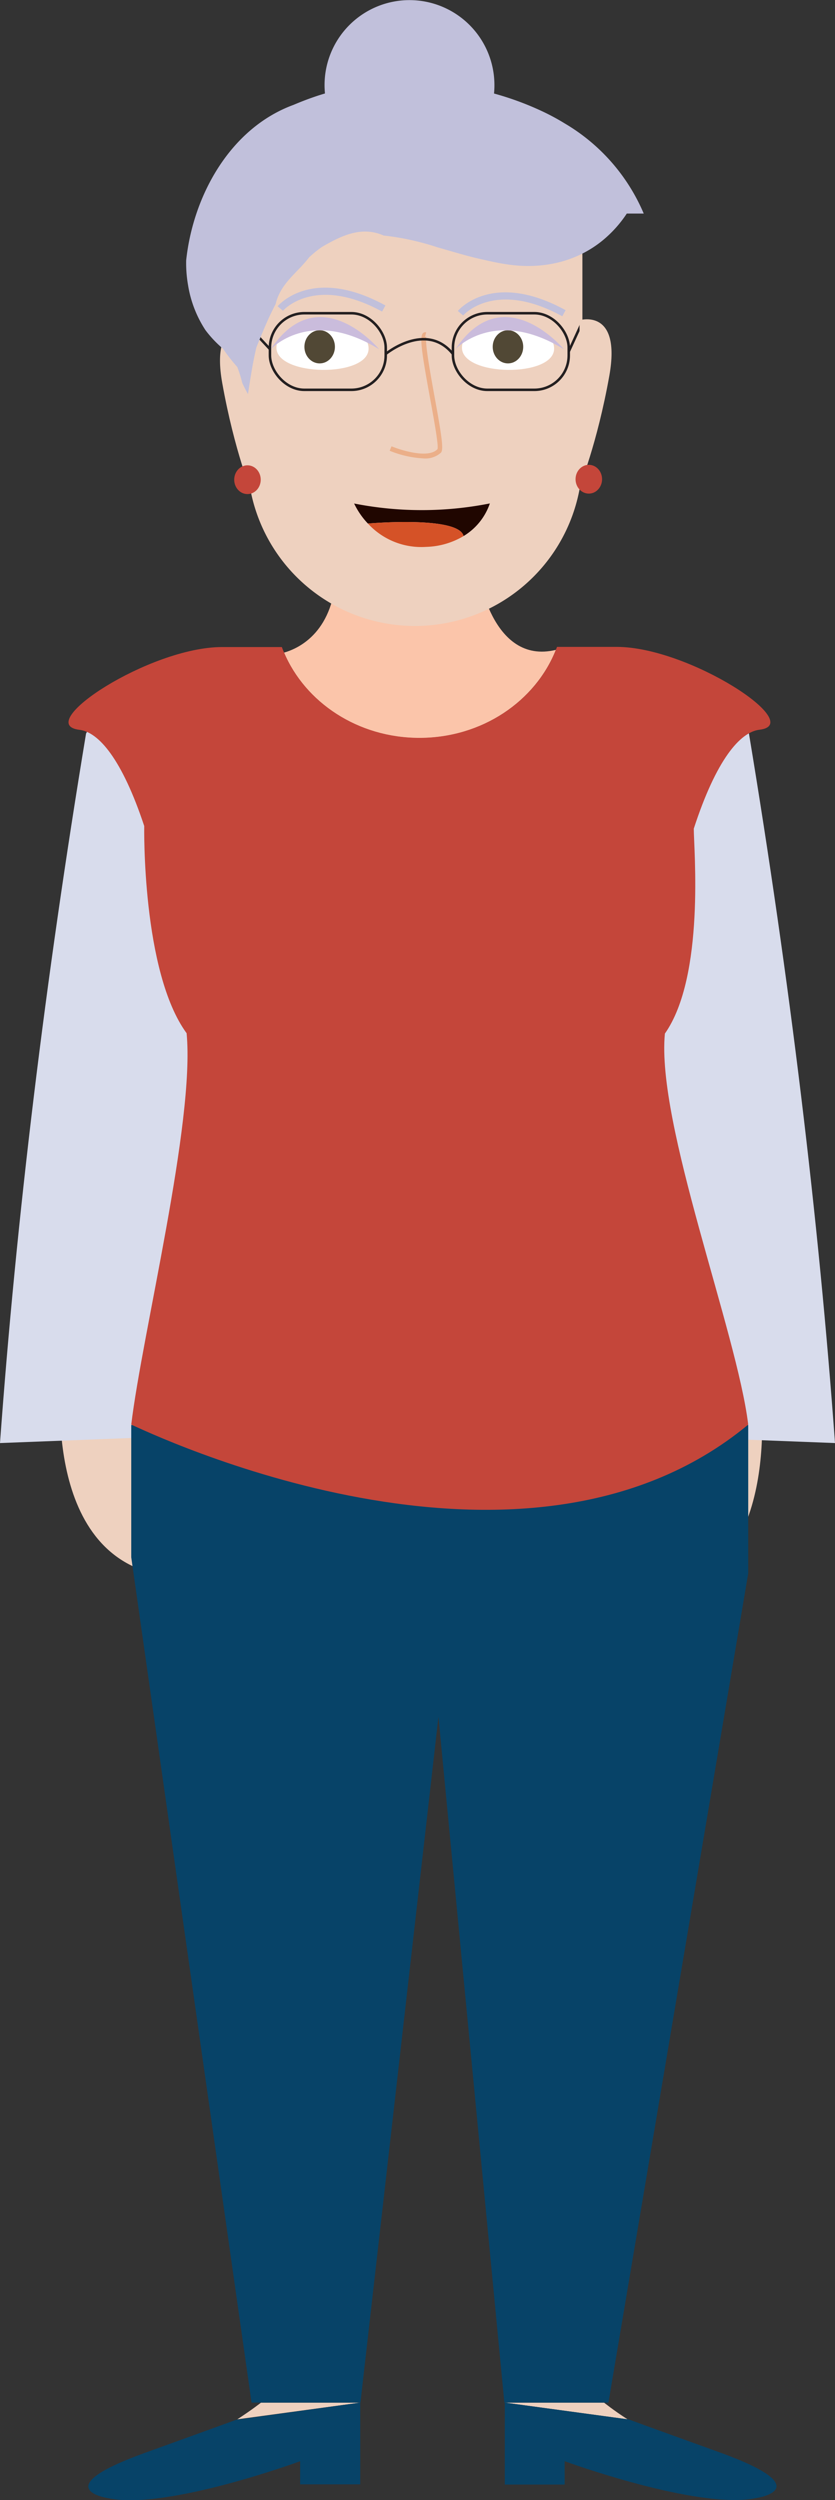 <svg xmlns="http://www.w3.org/2000/svg" viewBox="0 0 208.42 623.68"><rect x="0" y="0" width="208.42" height="623.68" fill="#333333" stroke="none"/><defs><style>.cls-1{fill:#eed1bf;}.cls-2{fill:#fbc5aa;}.cls-3{fill:#d8dcec;}.cls-4{fill:#074368;}.cls-12,.cls-5{fill:none;stroke-miterlimit:10;}.cls-5{stroke:#c1c0db;stroke-width:1.01px;}.cls-6{fill:#c4463a;}.cls-7{fill:#fff;}.cls-8{fill:#514835;}.cls-9{fill:#cabcdc;}.cls-10{fill:#ebaf89;}.cls-11{fill:#c1c0db;}.cls-12{stroke:#231f20;stroke-width:0.63px;}.cls-13{fill:#200600;}.cls-14{fill:#d55227;}</style></defs><g id="Layer_2" data-name="Layer 2"><g id="Avatar"><path id="Koza" class="cls-1" d="M15.41,342.14s-5.89,46.38,25.89,51V341Z"/><path id="Koza-2" data-name="Koza" class="cls-1" d="M189.81,347.31s5.89,46.39-25.9,51.05V346.19Z"/><path id="Vrat" class="cls-2" d="M138.76,162.12c-5.1,12.81-18.42,22-34.07,22-15.37,0-28.5-8.84-33.8-21.31,4-1.14,12.58-5.35,13.09-20.48h35.3S122.52,166.07,138.76,162.12Z"/><path class="cls-3" d="M0,360l51.93-2V210.86s-12-61-30.45-27.87Q6.15,275.52,0,360Z"/><path class="cls-3" d="M208.42,360l-51.94-2V210.86s12-61,30.46-27.87Q202.27,275.52,208.42,360Z"/><path id="Koza-3" data-name="Koza" class="cls-1" d="M89.92,599.38l-30.69,4.17c3.61-2.34,5.93-4.17,5.93-4.17Z"/><path id="Koza-4" data-name="Koza" class="cls-1" d="M156.64,603.55,126,599.38h24.77S153,601.21,156.64,603.55Z"/><path id="cevlje" class="cls-4" d="M89.92,599.38v20.39h-15V614s-33.06,12.16-47.57,9.29c0,0-16.55-2.23,8.86-11.39,19-6.85,22.83-8.27,22.83-8.27l.17,0h0Z"/><path id="cevlje-2" data-name="cevlje" class="cls-4" d="M188.51,623.24C174,626.11,140.94,614,140.94,614v5.82H126V599.38l30.69,4.17h0l.17,0s3.83,1.42,22.84,8.27C205.06,621,188.51,623.24,188.51,623.24Z"/><path class="cls-5" d="M43.14,329c.14-12.11,61.31,48.44,119,0"/><polygon id="Hlace" class="cls-4" points="186.76 355.5 186.76 392.5 151.87 599.38 125.89 599.38 109.44 428.3 89.97 599.38 62.79 599.38 32.76 388.5 32.76 355.5 186.76 355.5"/><path id="Majica" class="cls-6" d="M189.55,182.05c-4.83.58-10.78,7.47-16.38,24.68,0,5,2.85,36.81-7.21,51.12-2.17,22.51,18,74.46,20.8,97.55-56.74,47-150.23,1.63-154,0C35.5,332.64,48.69,280,46.58,257.76,35.36,242.42,36,206.07,36,206.07c-5.54-16.71-11.39-23.45-16.16-24C8,180.67,37.32,161.42,55.41,161.42H70.35q.25.69.54,1.35c5.3,12.47,18.43,21.31,33.8,21.31,15.65,0,29-9.15,34.07-22,.1-.23.19-.47.28-.7H154C172.07,161.42,201.39,180.67,189.55,182.05Z"/><path id="Koza-5" data-name="Koza" class="cls-1" d="M99.47,26.6h8.2a37.7,37.7,0,0,1,37.7,37.7v50.06a41.8,41.8,0,0,1-41.8,41.8h0a41.8,41.8,0,0,1-41.8-41.8V64.3A37.7,37.7,0,0,1,99.47,26.6Z"/><path class="cls-7" d="M92,87c.09-8-22.94-8.35-23-.31C68.91,93.93,91.94,94.24,92,87Z"/><path class="cls-7" d="M138.31,87c.09-8-22.94-8.35-23-.31C115.2,93.93,138.23,94.24,138.31,87Z"/><ellipse class="cls-8" cx="79.79" cy="86.52" rx="3.81" ry="4.14"/><ellipse class="cls-8" cx="126.79" cy="86.52" rx="3.81" ry="4.14"/><path id="Oci" class="cls-9" d="M67.56,87.14s9.78-10.67,27.09,0C94.65,87.14,79.6,69.06,67.56,87.14Z"/><path id="Oci-2" data-name="Oci" class="cls-9" d="M113.67,87.14s9.78-10.67,27.09,0C140.76,87.14,125.71,69.06,113.67,87.14Z"/><g id="Nos"><path class="cls-10" d="M105.68,114.36a25.86,25.86,0,0,1-8.42-1.91l.47-1.11c2.43,1,9.24,3.13,11.47.7.32-.83-.91-7.54-1.9-12.94-2.1-11.49-2.61-15.2-1.7-16a.82.82,0,0,1,.78-.19l-.3,1.16a.39.39,0,0,0,.38-.14c-.54,1,.94,9.1,2,15,1.86,10.16,2.29,13.22,1.6,14A5.8,5.8,0,0,1,105.68,114.36Z"/></g><path id="Obrve" class="cls-11" d="M95.37,77.73c-16.87-9.24-24.67-.29-24.74-.2l-1.34-1.12c.36-.42,8.81-10.12,26.91-.21Z"/><path id="Obrve-2" data-name="Obrve" class="cls-11" d="M140.35,78.9c-16.87-9.24-24.67-.29-24.74-.2l-1.34-1.12c.35-.42,8.81-10.12,26.91-.2Z"/><g id="ocala"><rect class="cls-12" x="113.06" y="78.14" width="28.9" height="19.11" rx="8.59"/><rect class="cls-12" x="67.38" y="78.14" width="28.9" height="19.11" rx="8.59"/><path class="cls-12" d="M96.27,88.3s10.1-8.28,16.79,0"/><line class="cls-12" x1="61.77" y1="81.06" x2="67.38" y2="87.09"/><line class="cls-12" x1="145.36" y1="80.3" x2="141.96" y2="87.7"/></g><path id="Koza-6" data-name="Koza" class="cls-1" d="M144.66,79.89s10.48-3.19,7.43,13.86-7.43,27.6-7.43,27.6Z"/><path id="Koza-7" data-name="Koza" class="cls-1" d="M62.9,81.67s-10.48-3.18-7.43,13.87,7.43,27.6,7.43,27.6Z"/><ellipse id="Uhani" class="cls-6" cx="61.77" cy="119.67" rx="3.31" ry="3.59"/><ellipse id="Uhani-2" data-name="Uhani" class="cls-6" cx="146.97" cy="119.55" rx="3.31" ry="3.59"/><path class="cls-13" d="M122.27,125.59a15.23,15.23,0,0,1-6.56,8.14c-1.23-5.12-23.8-3.13-23.88-3.12a19.27,19.27,0,0,1-3.44-5A87.28,87.28,0,0,0,122.27,125.59Z"/><path class="cls-14" d="M115.71,133.73h0a19.2,19.2,0,0,1-9.32,2.7,18.1,18.1,0,0,1-14.56-5.82C91.91,130.6,114.48,128.61,115.71,133.73Z"/><polygon class="cls-13" points="91.83 130.61 91.84 130.61 91.84 130.61 91.83 130.61"/><path id="Lasje2" class="cls-11" d="M160.68,53.28h-4.23a30.23,30.23,0,0,1-6.15,6.8c-6.82,5.5-15.41,7.19-24,5.83-2.49-.37-5.09-1-7.73-1.6q-2.36-.59-4.74-1.28L109,61.64c-2-.68-4.2-1.26-6.42-1.76a64.2,64.2,0,0,0-6.82-1.12c-5.55-2.45-10.6.07-15.41,2.85a31,31,0,0,0-3.18,2.57c-2.93,3.89-7.13,6.42-8.38,11.7-.91,1.72-1.74,3.49-2.52,5.3S64.75,84.81,64,86.65c-.46,1.93-.85,3.91-1.18,5.86s-.64,3.91-.92,5.8c0,0-.61-1-1.42-2.75a33.24,33.24,0,0,0-1.25-4A44.49,44.49,0,0,1,55.67,87a28.08,28.08,0,0,1-4.38-4.63,28.79,28.79,0,0,1-4.35-11.23,31.92,31.92,0,0,1-.47-6.19c1.73-16.18,11-33,26.8-38.79,2-.85,4-1.61,6-2.27.62-.2,1.22-.39,1.84-.57-.06-.69-.1-1.38-.1-2.09a21.2,21.2,0,0,1,42.4,0,20.8,20.8,0,0,1-.1,2.1,75,75,0,0,1,12.32,4.57,56.13,56.13,0,0,1,5.34,2.9A47.68,47.68,0,0,1,160.68,53.28Z"/></g></g></svg>